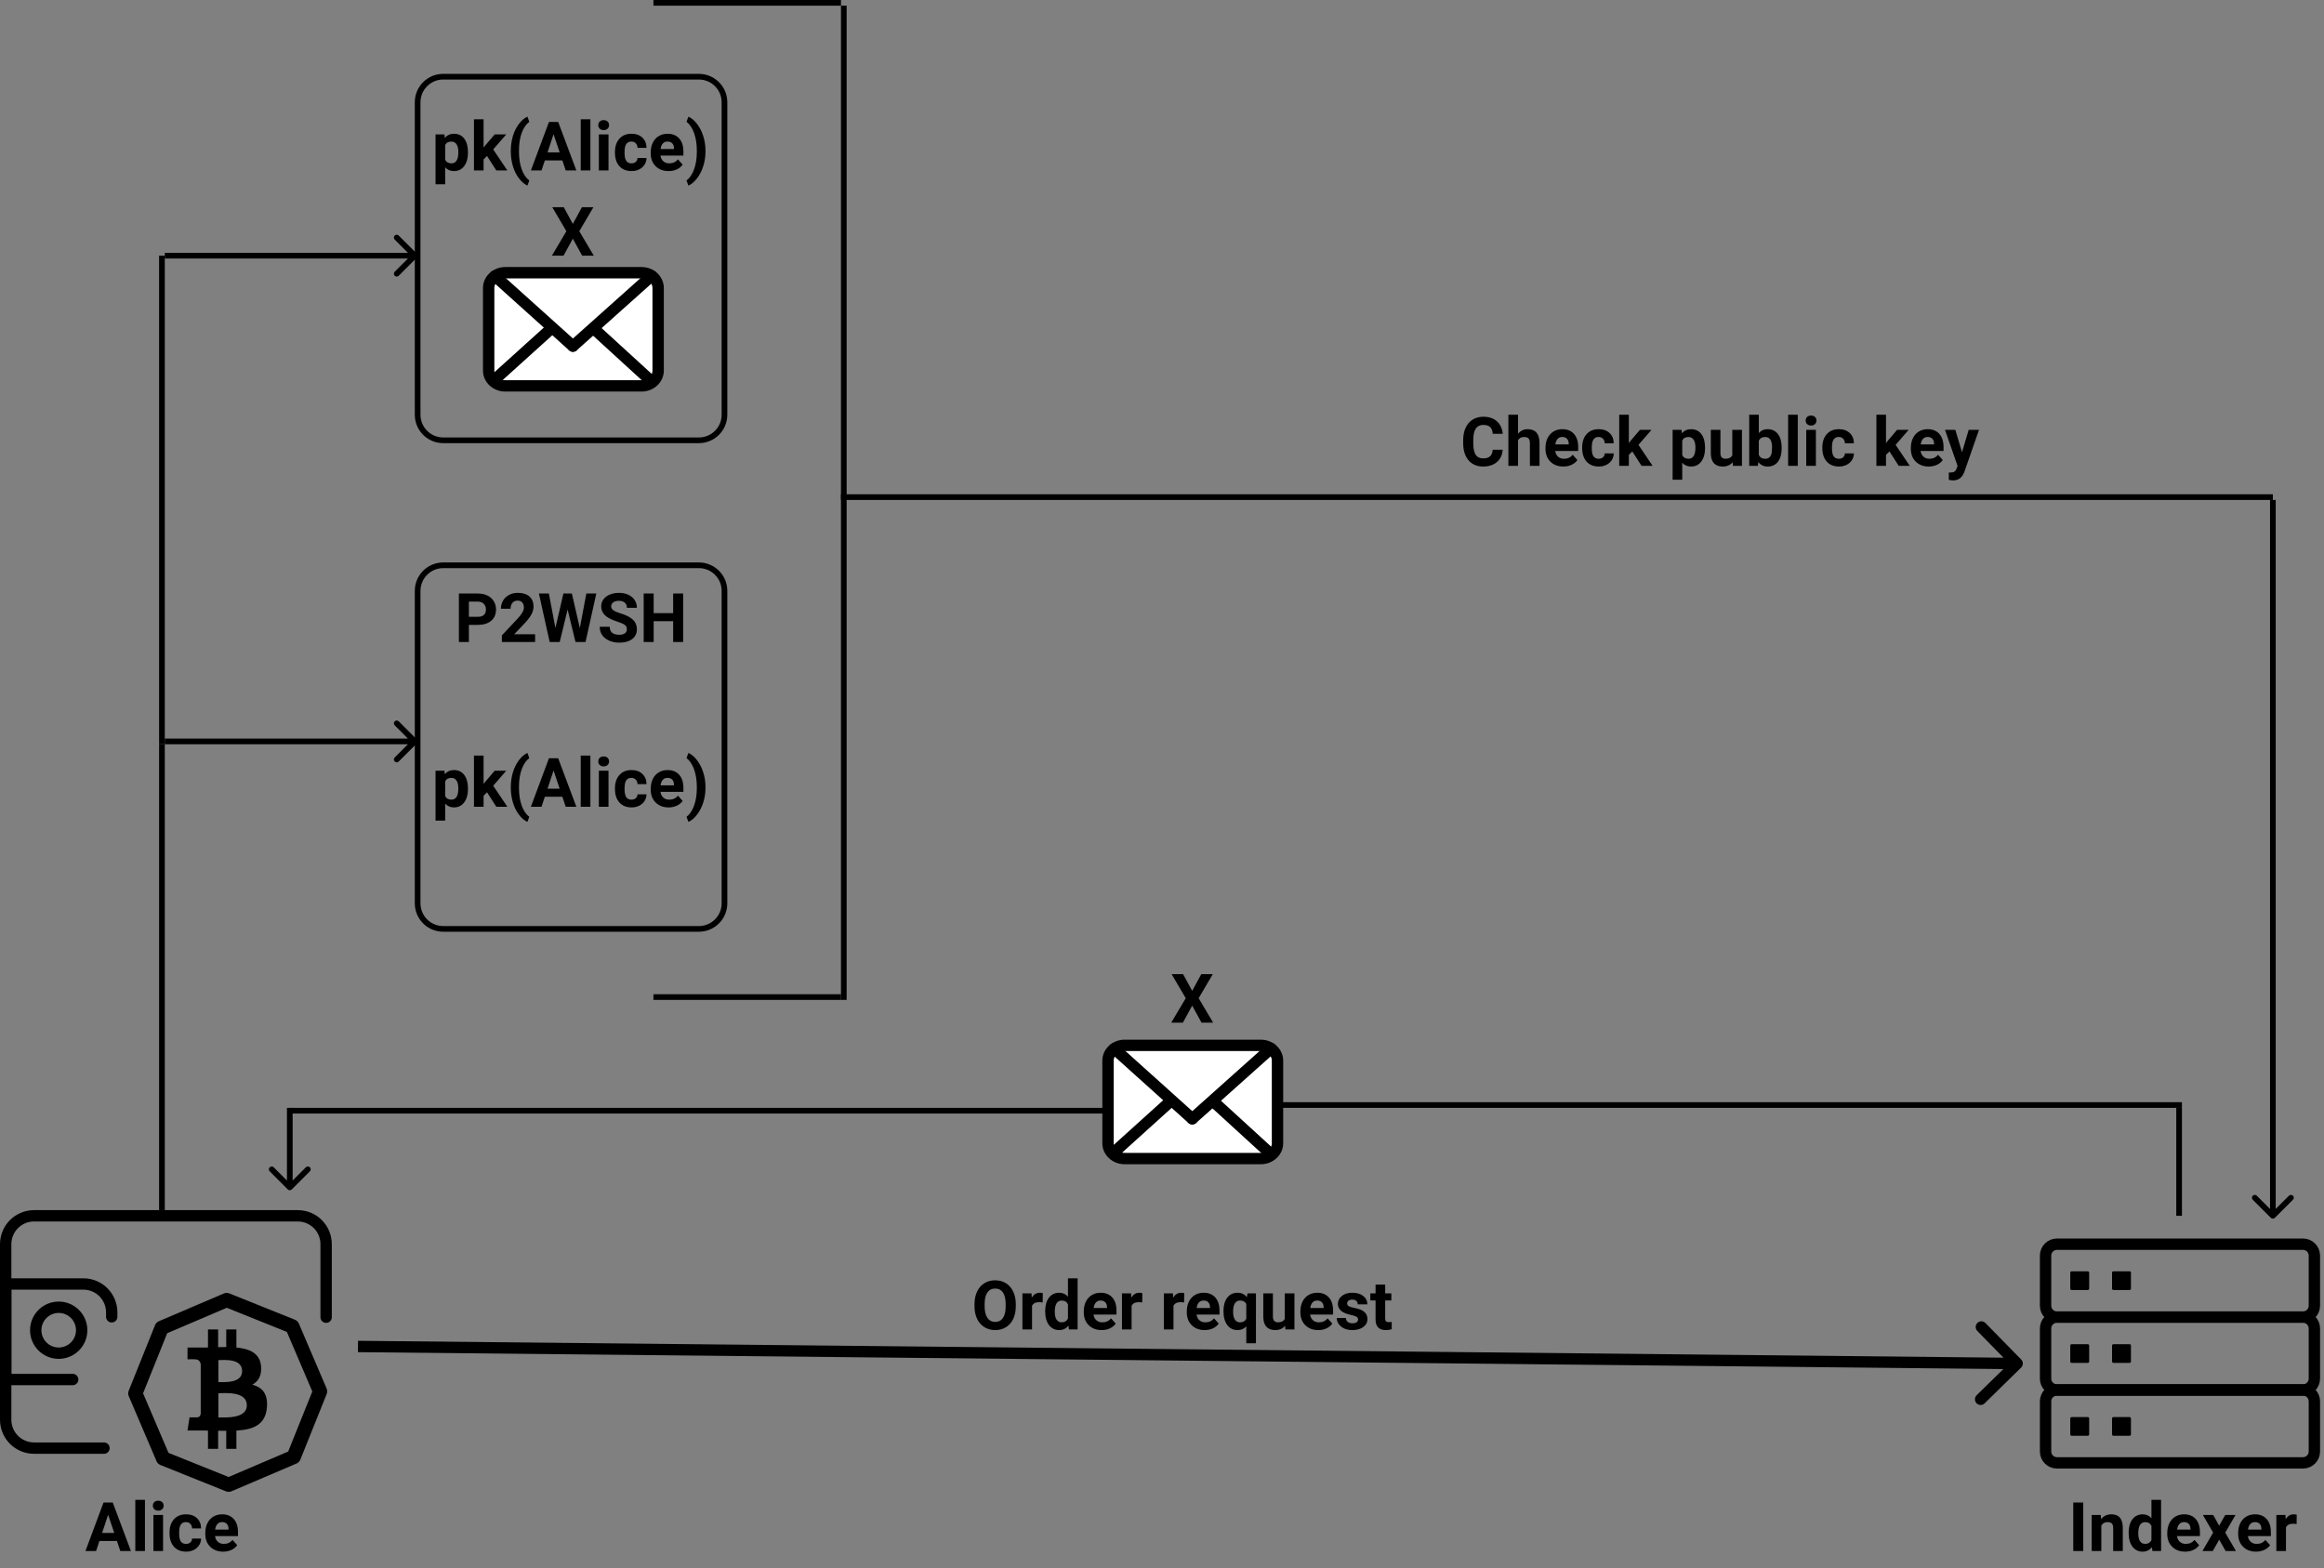 <svg width="409" height="276" viewBox="0 0 409 276" fill="none" xmlns="http://www.w3.org/2000/svg">
<rect x="0" y="0" width="409" height="276" fill="#808080" stroke="none"/>
<path d="M57.394 231.848V219C57.394 216.23 55.164 214 52.394 214H6C3.23 214 1 216.23 1 219V249.892C1 252.662 3.23 254.892 6 254.892H18.3" stroke="black" stroke-width="2" stroke-linecap="round" stroke-linejoin="round"/>
<path d="M19.662 231.777V231C19.662 228.23 17.432 226 14.662 226H1V242.82H12.793" stroke="black" stroke-width="2" stroke-linecap="round" stroke-linejoin="round"/>
<path d="M10.331 238.182C12.564 238.182 14.374 236.372 14.374 234.139C14.374 231.907 12.564 230.097 10.331 230.097C8.099 230.097 6.289 231.907 6.289 234.139C6.289 236.372 8.099 238.182 10.331 238.182Z" stroke="black" stroke-width="2" stroke-linecap="round" stroke-linejoin="round"/>
<path fill-rule="evenodd" clip-rule="evenodd" d="M29.434 255.956L40.238 260.293L50.944 255.72L55.283 244.916L50.71 234.21L39.906 229.872L29.197 234.446L24.86 245.249L29.434 255.956ZM40.248 262.297C40.127 262.297 40.004 262.274 39.89 262.228L28.345 257.593C28.108 257.498 27.918 257.313 27.819 257.077L22.933 245.636C22.832 245.401 22.829 245.137 22.925 244.899L27.56 233.354C27.654 233.117 27.84 232.927 28.075 232.827L39.516 227.942C39.752 227.841 40.017 227.839 40.255 227.934L51.799 232.569C52.036 232.663 52.225 232.849 52.325 233.084L57.211 244.523C57.312 244.759 57.315 245.023 57.219 245.261L52.584 256.807C52.49 257.044 52.305 257.233 52.069 257.332L40.629 262.219C40.506 262.272 40.378 262.297 40.248 262.297V262.297Z" fill="black" stroke="black" stroke-width="0.589"/>
<path d="M44.41 243.73C45.446 243.158 46.094 242.149 45.943 240.469C45.739 238.174 43.911 237.404 41.605 237.184L41.604 234H39.817L39.816 237.101C39.346 237.101 38.867 237.111 38.39 237.121L38.389 234L36.604 234L36.603 237.184C36.216 237.192 35.836 237.201 35.465 237.201V237.191L33 237.19L33 239.26C33 239.26 34.32 239.233 34.298 239.259C35.022 239.26 35.258 239.716 35.326 240.109L35.327 243.737V248.833C35.295 249.08 35.161 249.474 34.655 249.475C34.678 249.497 33.355 249.475 33.355 249.475L33 251.789H35.326C35.759 251.79 36.185 251.797 36.602 251.801L36.604 255.021L38.389 255.022L38.389 251.835C38.88 251.846 39.354 251.851 39.817 251.85L39.817 255.022H41.604L41.605 251.807C44.609 251.62 46.712 250.799 46.974 247.738C47.184 245.274 46.115 244.174 44.41 243.73ZM38.432 239.4C39.44 239.4 42.611 239.052 42.611 241.336C42.611 243.526 39.441 243.27 38.432 243.27V239.4V239.4ZM38.432 249.491L38.432 245.224C39.644 245.223 43.442 244.846 43.443 247.356C43.443 249.764 39.644 249.49 38.432 249.491Z" fill="black"/>
<path d="M20.578 271.242H17.496L16.91 273H15.041L18.217 264.469H19.846L23.039 273H21.17L20.578 271.242ZM17.971 269.818H20.104L19.031 266.625L17.971 269.818ZM25.512 273H23.812V264H25.512V273ZM28.699 273H27V266.66H28.699V273ZM26.9 265.02C26.9 264.766 26.984 264.557 27.152 264.393C27.324 264.229 27.557 264.146 27.85 264.146C28.139 264.146 28.369 264.229 28.541 264.393C28.713 264.557 28.799 264.766 28.799 265.02C28.799 265.277 28.711 265.488 28.535 265.652C28.363 265.816 28.135 265.898 27.85 265.898C27.564 265.898 27.334 265.816 27.158 265.652C26.986 265.488 26.9 265.277 26.9 265.02ZM32.736 271.752C33.049 271.752 33.303 271.666 33.498 271.494C33.693 271.322 33.795 271.094 33.803 270.809H35.391C35.387 271.238 35.27 271.633 35.039 271.992C34.809 272.348 34.492 272.625 34.09 272.824C33.691 273.02 33.25 273.117 32.766 273.117C31.859 273.117 31.145 272.83 30.621 272.256C30.098 271.678 29.836 270.881 29.836 269.865V269.754C29.836 268.777 30.096 267.998 30.615 267.416C31.135 266.834 31.848 266.543 32.754 266.543C33.547 266.543 34.182 266.77 34.658 267.223C35.139 267.672 35.383 268.271 35.391 269.021H33.803C33.795 268.693 33.693 268.428 33.498 268.225C33.303 268.018 33.045 267.914 32.725 267.914C32.33 267.914 32.031 268.059 31.828 268.348C31.629 268.633 31.529 269.098 31.529 269.742V269.918C31.529 270.57 31.629 271.039 31.828 271.324C32.027 271.609 32.33 271.752 32.736 271.752ZM39.275 273.117C38.346 273.117 37.588 272.832 37.002 272.262C36.42 271.691 36.129 270.932 36.129 269.982V269.818C36.129 269.182 36.252 268.613 36.498 268.113C36.744 267.609 37.092 267.223 37.541 266.953C37.994 266.68 38.51 266.543 39.088 266.543C39.955 266.543 40.637 266.816 41.133 267.363C41.633 267.91 41.883 268.686 41.883 269.689V270.381H37.846C37.9 270.795 38.065 271.127 38.338 271.377C38.615 271.627 38.965 271.752 39.387 271.752C40.039 271.752 40.549 271.516 40.916 271.043L41.748 271.975C41.494 272.334 41.15 272.615 40.717 272.818C40.283 273.018 39.803 273.117 39.275 273.117ZM39.082 267.914C38.746 267.914 38.473 268.027 38.262 268.254C38.055 268.48 37.922 268.805 37.863 269.227H40.219V269.092C40.211 268.717 40.109 268.428 39.914 268.225C39.719 268.018 39.441 267.914 39.082 267.914Z" fill="black"/>
<path d="M264.459 79.158C264.393 80.076 264.053 80.799 263.439 81.326C262.83 81.853 262.025 82.117 261.025 82.117C259.932 82.117 259.07 81.75 258.441 81.016C257.816 80.277 257.504 79.266 257.504 77.981V77.459C257.504 76.639 257.648 75.916 257.938 75.291C258.227 74.666 258.639 74.188 259.174 73.856C259.713 73.519 260.338 73.352 261.049 73.352C262.033 73.352 262.826 73.615 263.428 74.143C264.029 74.67 264.377 75.41 264.471 76.363H262.713C262.67 75.812 262.516 75.414 262.25 75.168C261.988 74.918 261.588 74.793 261.049 74.793C260.463 74.793 260.023 75.004 259.73 75.426C259.441 75.844 259.293 76.494 259.285 77.377V78.022C259.285 78.943 259.424 79.617 259.701 80.043C259.982 80.469 260.424 80.682 261.025 80.682C261.568 80.682 261.973 80.559 262.238 80.312C262.508 80.062 262.662 79.678 262.701 79.158H264.459ZM267.154 76.352C267.604 75.812 268.168 75.543 268.848 75.543C270.223 75.543 270.92 76.342 270.939 77.939V82H269.246V77.986C269.246 77.623 269.168 77.356 269.012 77.184C268.855 77.008 268.596 76.92 268.232 76.92C267.736 76.92 267.377 77.111 267.154 77.494V82H265.461V73H267.154V76.352ZM275.135 82.117C274.205 82.117 273.447 81.832 272.861 81.262C272.279 80.691 271.988 79.932 271.988 78.982V78.818C271.988 78.182 272.111 77.613 272.357 77.113C272.604 76.609 272.951 76.223 273.4 75.953C273.854 75.68 274.369 75.543 274.947 75.543C275.814 75.543 276.496 75.816 276.992 76.363C277.492 76.91 277.742 77.686 277.742 78.689V79.381H273.705C273.76 79.795 273.924 80.127 274.197 80.377C274.475 80.627 274.824 80.752 275.246 80.752C275.898 80.752 276.408 80.516 276.775 80.043L277.607 80.975C277.354 81.334 277.01 81.615 276.576 81.818C276.143 82.018 275.662 82.117 275.135 82.117ZM274.941 76.914C274.605 76.914 274.332 77.027 274.121 77.254C273.914 77.481 273.781 77.805 273.723 78.227H276.078V78.092C276.07 77.717 275.969 77.428 275.773 77.225C275.578 77.018 275.301 76.914 274.941 76.914ZM281.346 80.752C281.658 80.752 281.912 80.666 282.107 80.494C282.303 80.322 282.404 80.094 282.412 79.809H284C283.996 80.238 283.879 80.633 283.648 80.992C283.418 81.348 283.102 81.625 282.699 81.824C282.301 82.019 281.859 82.117 281.375 82.117C280.469 82.117 279.754 81.83 279.23 81.256C278.707 80.678 278.445 79.881 278.445 78.865V78.754C278.445 77.777 278.705 76.998 279.225 76.416C279.744 75.834 280.457 75.543 281.363 75.543C282.156 75.543 282.791 75.769 283.268 76.223C283.748 76.672 283.992 77.272 284 78.022H282.412C282.404 77.693 282.303 77.428 282.107 77.225C281.912 77.018 281.654 76.914 281.334 76.914C280.939 76.914 280.641 77.059 280.438 77.348C280.238 77.633 280.139 78.098 280.139 78.742V78.918C280.139 79.57 280.238 80.039 280.438 80.324C280.637 80.609 280.939 80.752 281.346 80.752ZM287.27 79.457L286.66 80.066V82H284.967V73H286.66V77.986L286.988 77.564L288.611 75.66H290.645L288.354 78.303L290.844 82H288.898L287.27 79.457ZM300.072 78.889C300.072 79.865 299.85 80.648 299.404 81.238C298.963 81.824 298.365 82.117 297.611 82.117C296.971 82.117 296.453 81.894 296.059 81.449V84.438H294.365V75.66H295.936L295.994 76.281C296.404 75.789 296.939 75.543 297.6 75.543C298.381 75.543 298.988 75.832 299.422 76.41C299.855 76.988 300.072 77.785 300.072 78.801V78.889ZM298.379 78.766C298.379 78.176 298.273 77.721 298.062 77.4C297.855 77.08 297.553 76.92 297.154 76.92C296.623 76.92 296.258 77.123 296.059 77.529V80.125C296.266 80.543 296.635 80.752 297.166 80.752C297.975 80.752 298.379 80.09 298.379 78.766ZM304.924 81.356C304.506 81.863 303.928 82.117 303.189 82.117C302.51 82.117 301.99 81.922 301.631 81.531C301.275 81.141 301.094 80.568 301.086 79.814V75.66H302.779V79.756C302.779 80.416 303.08 80.746 303.682 80.746C304.256 80.746 304.65 80.547 304.865 80.148V75.66H306.564V82H304.971L304.924 81.356ZM313.555 78.889C313.555 79.904 313.338 80.697 312.904 81.268C312.471 81.834 311.865 82.117 311.088 82.117C310.4 82.117 309.852 81.853 309.441 81.326L309.365 82H307.842V73H309.535V76.228C309.926 75.772 310.439 75.543 311.076 75.543C311.85 75.543 312.455 75.828 312.893 76.398C313.334 76.965 313.555 77.764 313.555 78.795V78.889ZM311.861 78.766C311.861 78.125 311.76 77.658 311.557 77.365C311.354 77.068 311.051 76.92 310.648 76.92C310.109 76.92 309.738 77.141 309.535 77.582V80.084C309.742 80.529 310.117 80.752 310.66 80.752C311.207 80.752 311.566 80.482 311.738 79.943C311.82 79.686 311.861 79.293 311.861 78.766ZM316.391 82H314.691V73H316.391V82ZM319.578 82H317.879V75.66H319.578V82ZM317.779 74.019C317.779 73.766 317.863 73.557 318.031 73.393C318.203 73.228 318.436 73.147 318.729 73.147C319.018 73.147 319.248 73.228 319.42 73.393C319.592 73.557 319.678 73.766 319.678 74.019C319.678 74.277 319.59 74.488 319.414 74.652C319.242 74.816 319.014 74.898 318.729 74.898C318.443 74.898 318.213 74.816 318.037 74.652C317.865 74.488 317.779 74.277 317.779 74.019ZM323.615 80.752C323.928 80.752 324.182 80.666 324.377 80.494C324.572 80.322 324.674 80.094 324.682 79.809H326.27C326.266 80.238 326.148 80.633 325.918 80.992C325.688 81.348 325.371 81.625 324.969 81.824C324.57 82.019 324.129 82.117 323.645 82.117C322.738 82.117 322.023 81.83 321.5 81.256C320.977 80.678 320.715 79.881 320.715 78.865V78.754C320.715 77.777 320.975 76.998 321.494 76.416C322.014 75.834 322.727 75.543 323.633 75.543C324.426 75.543 325.061 75.769 325.537 76.223C326.018 76.672 326.262 77.272 326.27 78.022H324.682C324.674 77.693 324.572 77.428 324.377 77.225C324.182 77.018 323.924 76.914 323.604 76.914C323.209 76.914 322.91 77.059 322.707 77.348C322.508 77.633 322.408 78.098 322.408 78.742V78.918C322.408 79.57 322.508 80.039 322.707 80.324C322.906 80.609 323.209 80.752 323.615 80.752ZM332.527 79.457L331.918 80.066V82H330.225V73H331.918V77.986L332.246 77.564L333.869 75.66H335.902L333.611 78.303L336.102 82H334.156L332.527 79.457ZM339.436 82.117C338.506 82.117 337.748 81.832 337.162 81.262C336.58 80.691 336.289 79.932 336.289 78.982V78.818C336.289 78.182 336.412 77.613 336.658 77.113C336.904 76.609 337.252 76.223 337.701 75.953C338.154 75.68 338.67 75.543 339.248 75.543C340.115 75.543 340.797 75.816 341.293 76.363C341.793 76.91 342.043 77.686 342.043 78.689V79.381H338.006C338.061 79.795 338.225 80.127 338.498 80.377C338.775 80.627 339.125 80.752 339.547 80.752C340.199 80.752 340.709 80.516 341.076 80.043L341.908 80.975C341.654 81.334 341.311 81.615 340.877 81.818C340.443 82.018 339.963 82.117 339.436 82.117ZM339.242 76.914C338.906 76.914 338.633 77.027 338.422 77.254C338.215 77.481 338.082 77.805 338.023 78.227H340.379V78.092C340.371 77.717 340.27 77.428 340.074 77.225C339.879 77.018 339.602 76.914 339.242 76.914ZM345.295 79.603L346.467 75.66H348.283L345.734 82.984L345.594 83.318C345.215 84.147 344.59 84.561 343.719 84.561C343.473 84.561 343.223 84.523 342.969 84.449V83.166L343.227 83.172C343.547 83.172 343.785 83.123 343.941 83.025C344.102 82.928 344.227 82.766 344.316 82.539L344.516 82.018L342.295 75.66H344.117L345.295 79.603Z" fill="black"/>
<path d="M209.814 174.41L211.414 171.469H213.436L210.951 175.699L213.5 180H211.455L209.814 177.012L208.174 180H206.129L208.678 175.699L206.193 171.469H208.215L209.814 174.41Z" fill="black"/>
<path d="M100.814 39.41L102.414 36.469H104.436L101.951 40.699L104.5 45H102.455L100.814 42.012L99.174 45H97.129L99.678 40.699L97.193 36.469H99.215L100.814 39.41Z" fill="black"/>
<path d="M82.519 109.994V113H80.762V104.469H84.09C84.731 104.469 85.293 104.586 85.777 104.82C86.266 105.055 86.641 105.389 86.902 105.822C87.164 106.252 87.295 106.742 87.295 107.293C87.295 108.129 87.008 108.789 86.434 109.273C85.863 109.754 85.072 109.994 84.061 109.994H82.519ZM82.519 108.57H84.09C84.555 108.57 84.908 108.461 85.15 108.242C85.397 108.023 85.519 107.711 85.519 107.305C85.519 106.887 85.397 106.549 85.15 106.291C84.904 106.033 84.564 105.9 84.131 105.893H82.519V108.57ZM94.174 113H88.326V111.84L91.086 108.898C91.465 108.484 91.744 108.123 91.924 107.814C92.107 107.506 92.199 107.213 92.199 106.936C92.199 106.557 92.103 106.26 91.912 106.045C91.721 105.826 91.447 105.717 91.092 105.717C90.709 105.717 90.406 105.85 90.184 106.115C89.965 106.377 89.856 106.723 89.856 107.152H88.156C88.156 106.633 88.279 106.158 88.525 105.729C88.775 105.299 89.127 104.963 89.58 104.721C90.033 104.475 90.547 104.352 91.121 104.352C92 104.352 92.682 104.562 93.166 104.984C93.654 105.406 93.898 106.002 93.898 106.771C93.898 107.193 93.789 107.623 93.57 108.061C93.352 108.498 92.977 109.008 92.445 109.59L90.506 111.635H94.174V113ZM102.043 110.539L103.191 104.469H104.943L103.051 113H101.281L99.893 107.293L98.504 113H96.734L94.842 104.469H96.594L97.748 110.527L99.154 104.469H100.643L102.043 110.539ZM110.322 110.762C110.322 110.43 110.205 110.176 109.971 110C109.736 109.82 109.314 109.633 108.705 109.438C108.096 109.238 107.613 109.043 107.258 108.852C106.289 108.328 105.805 107.623 105.805 106.736C105.805 106.275 105.934 105.865 106.191 105.506C106.453 105.143 106.826 104.859 107.311 104.656C107.799 104.453 108.346 104.352 108.951 104.352C109.561 104.352 110.104 104.463 110.58 104.686C111.057 104.904 111.426 105.215 111.688 105.617C111.953 106.02 112.086 106.477 112.086 106.988H110.328C110.328 106.598 110.205 106.295 109.959 106.08C109.713 105.861 109.367 105.752 108.922 105.752C108.492 105.752 108.158 105.844 107.92 106.027C107.682 106.207 107.562 106.445 107.562 106.742C107.562 107.02 107.701 107.252 107.979 107.439C108.26 107.627 108.672 107.803 109.215 107.967C110.215 108.268 110.943 108.641 111.4 109.086C111.857 109.531 112.086 110.086 112.086 110.75C112.086 111.488 111.807 112.068 111.248 112.49C110.689 112.908 109.938 113.117 108.992 113.117C108.336 113.117 107.738 112.998 107.199 112.76C106.66 112.518 106.248 112.188 105.963 111.77C105.682 111.352 105.541 110.867 105.541 110.316H107.305C107.305 111.258 107.867 111.729 108.992 111.729C109.41 111.729 109.736 111.645 109.971 111.477C110.205 111.305 110.322 111.066 110.322 110.762ZM120.225 113H118.467V109.344H115.039V113H113.281V104.469H115.039V107.926H118.467V104.469H120.225V113Z" fill="black"/>
<path d="M82.357 138.889C82.357 139.865 82.135 140.648 81.689 141.238C81.248 141.824 80.65 142.117 79.897 142.117C79.256 142.117 78.738 141.895 78.344 141.449V144.438H76.65V135.66H78.221L78.279 136.281C78.689 135.789 79.225 135.543 79.885 135.543C80.666 135.543 81.273 135.832 81.707 136.41C82.141 136.988 82.357 137.785 82.357 138.801V138.889ZM80.664 138.766C80.664 138.176 80.559 137.721 80.348 137.4C80.141 137.08 79.838 136.92 79.439 136.92C78.908 136.92 78.543 137.123 78.344 137.529V140.125C78.551 140.543 78.92 140.752 79.451 140.752C80.26 140.752 80.664 140.09 80.664 138.766ZM85.715 139.457L85.106 140.066V142H83.412V133H85.106V137.986L85.434 137.564L87.057 135.66H89.09L86.799 138.303L89.289 142H87.344L85.715 139.457ZM89.898 138.531C89.898 137.637 90.018 136.785 90.256 135.977C90.494 135.168 90.846 134.453 91.311 133.832C91.775 133.207 92.279 132.773 92.822 132.531L93.15 133.445C92.58 133.867 92.135 134.52 91.814 135.402C91.494 136.285 91.334 137.316 91.334 138.496V138.678C91.334 139.861 91.492 140.896 91.809 141.783C92.125 142.67 92.572 143.332 93.15 143.77L92.822 144.666C92.291 144.428 91.795 144.006 91.334 143.4C90.877 142.799 90.527 142.104 90.285 141.314C90.043 140.525 89.914 139.701 89.898 138.842V138.531ZM98.969 140.242H95.887L95.301 142H93.432L96.607 133.469H98.236L101.43 142H99.561L98.969 140.242ZM96.361 138.818H98.494L97.422 135.625L96.361 138.818ZM103.902 142H102.203V133H103.902V142ZM107.09 142H105.391V135.66H107.09V142ZM105.291 134.02C105.291 133.766 105.375 133.557 105.543 133.393C105.715 133.229 105.947 133.146 106.24 133.146C106.529 133.146 106.76 133.229 106.932 133.393C107.104 133.557 107.189 133.766 107.189 134.02C107.189 134.277 107.102 134.488 106.926 134.652C106.754 134.816 106.525 134.898 106.24 134.898C105.955 134.898 105.725 134.816 105.549 134.652C105.377 134.488 105.291 134.277 105.291 134.02ZM111.127 140.752C111.439 140.752 111.693 140.666 111.889 140.494C112.084 140.322 112.186 140.094 112.193 139.809H113.781C113.777 140.238 113.66 140.633 113.43 140.992C113.199 141.348 112.883 141.625 112.48 141.824C112.082 142.02 111.641 142.117 111.156 142.117C110.25 142.117 109.535 141.83 109.012 141.256C108.488 140.678 108.227 139.881 108.227 138.865V138.754C108.227 137.777 108.486 136.998 109.006 136.416C109.525 135.834 110.238 135.543 111.145 135.543C111.938 135.543 112.572 135.77 113.049 136.223C113.529 136.672 113.773 137.271 113.781 138.021H112.193C112.186 137.693 112.084 137.428 111.889 137.225C111.693 137.018 111.436 136.914 111.115 136.914C110.721 136.914 110.422 137.059 110.219 137.348C110.02 137.633 109.92 138.098 109.92 138.742V138.918C109.92 139.57 110.02 140.039 110.219 140.324C110.418 140.609 110.721 140.752 111.127 140.752ZM117.666 142.117C116.736 142.117 115.979 141.832 115.393 141.262C114.811 140.691 114.52 139.932 114.52 138.982V138.818C114.52 138.182 114.643 137.613 114.889 137.113C115.135 136.609 115.482 136.223 115.932 135.953C116.385 135.68 116.9 135.543 117.479 135.543C118.346 135.543 119.027 135.816 119.523 136.363C120.023 136.91 120.273 137.686 120.273 138.689V139.381H116.236C116.291 139.795 116.455 140.127 116.729 140.377C117.006 140.627 117.355 140.752 117.777 140.752C118.43 140.752 118.939 140.516 119.307 140.043L120.139 140.975C119.885 141.334 119.541 141.615 119.107 141.818C118.674 142.018 118.193 142.117 117.666 142.117ZM117.473 136.914C117.137 136.914 116.863 137.027 116.652 137.254C116.445 137.48 116.312 137.805 116.254 138.227H118.609V138.092C118.602 137.717 118.5 137.428 118.305 137.225C118.109 137.018 117.832 136.914 117.473 136.914ZM124.158 138.666C124.158 139.549 124.031 140.398 123.777 141.215C123.523 142.031 123.158 142.752 122.682 143.377C122.205 144.002 121.695 144.432 121.152 144.666L120.824 143.77C121.379 143.352 121.816 142.707 122.137 141.836C122.457 140.965 122.623 139.963 122.635 138.83V138.52C122.635 137.352 122.475 136.322 122.154 135.432C121.838 134.541 121.395 133.873 120.824 133.428L121.152 132.531C121.684 132.762 122.184 133.18 122.652 133.785C123.125 134.391 123.49 135.096 123.748 135.9C124.01 136.705 124.146 137.539 124.158 138.402V138.666Z" fill="black"/>
<path d="M82.357 26.889C82.357 27.865 82.135 28.648 81.689 29.238C81.248 29.824 80.65 30.117 79.897 30.117C79.256 30.117 78.738 29.895 78.344 29.449V32.438H76.65V23.66H78.221L78.279 24.281C78.689 23.789 79.225 23.543 79.885 23.543C80.666 23.543 81.273 23.832 81.707 24.41C82.141 24.988 82.357 25.785 82.357 26.801V26.889ZM80.664 26.766C80.664 26.176 80.559 25.721 80.348 25.4C80.141 25.08 79.838 24.92 79.439 24.92C78.908 24.92 78.543 25.123 78.344 25.529V28.125C78.551 28.543 78.92 28.752 79.451 28.752C80.26 28.752 80.664 28.09 80.664 26.766ZM85.715 27.457L85.106 28.066V30H83.412V21H85.106V25.986L85.434 25.564L87.057 23.66H89.09L86.799 26.303L89.289 30H87.344L85.715 27.457ZM89.898 26.531C89.898 25.637 90.018 24.785 90.256 23.977C90.494 23.168 90.846 22.453 91.311 21.832C91.775 21.207 92.279 20.773 92.822 20.531L93.15 21.445C92.58 21.867 92.135 22.52 91.814 23.402C91.494 24.285 91.334 25.316 91.334 26.496V26.678C91.334 27.861 91.492 28.896 91.809 29.783C92.125 30.67 92.572 31.332 93.15 31.77L92.822 32.666C92.291 32.428 91.795 32.006 91.334 31.4C90.877 30.799 90.527 30.104 90.285 29.314C90.043 28.525 89.914 27.701 89.898 26.842V26.531ZM98.969 28.242H95.887L95.301 30H93.432L96.607 21.469H98.236L101.43 30H99.561L98.969 28.242ZM96.361 26.818H98.494L97.422 23.625L96.361 26.818ZM103.902 30H102.203V21H103.902V30ZM107.09 30H105.391V23.66H107.09V30ZM105.291 22.02C105.291 21.766 105.375 21.557 105.543 21.393C105.715 21.229 105.947 21.146 106.24 21.146C106.529 21.146 106.76 21.229 106.932 21.393C107.104 21.557 107.189 21.766 107.189 22.02C107.189 22.277 107.102 22.488 106.926 22.652C106.754 22.816 106.525 22.898 106.24 22.898C105.955 22.898 105.725 22.816 105.549 22.652C105.377 22.488 105.291 22.277 105.291 22.02ZM111.127 28.752C111.439 28.752 111.693 28.666 111.889 28.494C112.084 28.322 112.186 28.094 112.193 27.809H113.781C113.777 28.238 113.66 28.633 113.43 28.992C113.199 29.348 112.883 29.625 112.48 29.824C112.082 30.02 111.641 30.117 111.156 30.117C110.25 30.117 109.535 29.83 109.012 29.256C108.488 28.678 108.227 27.881 108.227 26.865V26.754C108.227 25.777 108.486 24.998 109.006 24.416C109.525 23.834 110.238 23.543 111.145 23.543C111.938 23.543 112.572 23.77 113.049 24.223C113.529 24.672 113.773 25.271 113.781 26.021H112.193C112.186 25.693 112.084 25.428 111.889 25.225C111.693 25.018 111.436 24.914 111.115 24.914C110.721 24.914 110.422 25.059 110.219 25.348C110.02 25.633 109.92 26.098 109.92 26.742V26.918C109.92 27.57 110.02 28.039 110.219 28.324C110.418 28.609 110.721 28.752 111.127 28.752ZM117.666 30.117C116.736 30.117 115.979 29.832 115.393 29.262C114.811 28.691 114.52 27.932 114.52 26.982V26.818C114.52 26.182 114.643 25.613 114.889 25.113C115.135 24.609 115.482 24.223 115.932 23.953C116.385 23.68 116.9 23.543 117.479 23.543C118.346 23.543 119.027 23.816 119.523 24.363C120.023 24.91 120.273 25.686 120.273 26.689V27.381H116.236C116.291 27.795 116.455 28.127 116.729 28.377C117.006 28.627 117.355 28.752 117.777 28.752C118.43 28.752 118.939 28.516 119.307 28.043L120.139 28.975C119.885 29.334 119.541 29.615 119.107 29.818C118.674 30.018 118.193 30.117 117.666 30.117ZM117.473 24.914C117.137 24.914 116.863 25.027 116.652 25.254C116.445 25.48 116.312 25.805 116.254 26.227H118.609V26.092C118.602 25.717 118.5 25.428 118.305 25.225C118.109 25.018 117.832 24.914 117.473 24.914ZM124.158 26.666C124.158 27.549 124.031 28.398 123.777 29.215C123.523 30.031 123.158 30.752 122.682 31.377C122.205 32.002 121.695 32.432 121.152 32.666L120.824 31.77C121.379 31.352 121.816 30.707 122.137 29.836C122.457 28.965 122.623 27.963 122.635 26.83V26.52C122.635 25.352 122.475 24.322 122.154 23.432C121.838 22.541 121.395 21.873 120.824 21.428L121.152 20.531C121.684 20.762 122.184 21.18 122.652 21.785C123.125 22.391 123.49 23.096 123.748 23.9C124.01 24.705 124.146 25.539 124.158 26.402V26.666Z" fill="black"/>
<path d="M178.77 229.928C178.77 230.768 178.621 231.504 178.324 232.137C178.027 232.77 177.602 233.258 177.047 233.602C176.496 233.945 175.863 234.117 175.148 234.117C174.441 234.117 173.811 233.947 173.256 233.607C172.701 233.268 172.271 232.783 171.967 232.154C171.662 231.521 171.508 230.795 171.504 229.975V229.553C171.504 228.713 171.654 227.975 171.955 227.338C172.26 226.697 172.688 226.207 173.238 225.867C173.793 225.523 174.426 225.352 175.137 225.352C175.848 225.352 176.479 225.523 177.029 225.867C177.584 226.207 178.012 226.697 178.312 227.338C178.617 227.975 178.77 228.711 178.77 229.547V229.928ZM176.988 229.541C176.988 228.646 176.828 227.967 176.508 227.502C176.188 227.037 175.73 226.805 175.137 226.805C174.547 226.805 174.092 227.035 173.771 227.496C173.451 227.953 173.289 228.625 173.285 229.512V229.928C173.285 230.799 173.445 231.475 173.766 231.955C174.086 232.436 174.547 232.676 175.148 232.676C175.738 232.676 176.191 232.445 176.508 231.984C176.824 231.52 176.984 230.844 176.988 229.957V229.541ZM183.498 229.248C183.268 229.217 183.064 229.201 182.889 229.201C182.248 229.201 181.828 229.418 181.629 229.852V234H179.936V227.66H181.535L181.582 228.416C181.922 227.834 182.393 227.543 182.994 227.543C183.182 227.543 183.357 227.568 183.521 227.619L183.498 229.248ZM183.938 230.783C183.938 229.795 184.158 229.008 184.6 228.422C185.045 227.836 185.652 227.543 186.422 227.543C187.039 227.543 187.549 227.773 187.951 228.234V225H189.65V234H188.121L188.039 233.326C187.617 233.854 187.074 234.117 186.41 234.117C185.664 234.117 185.064 233.824 184.611 233.238C184.162 232.648 183.938 231.83 183.938 230.783ZM185.631 230.906C185.631 231.5 185.734 231.955 185.941 232.271C186.148 232.588 186.449 232.746 186.844 232.746C187.367 232.746 187.736 232.525 187.951 232.084V229.582C187.74 229.141 187.375 228.92 186.855 228.92C186.039 228.92 185.631 229.582 185.631 230.906ZM193.881 234.117C192.951 234.117 192.193 233.832 191.607 233.262C191.025 232.691 190.734 231.932 190.734 230.982V230.818C190.734 230.182 190.857 229.613 191.104 229.113C191.35 228.609 191.697 228.223 192.146 227.953C192.6 227.68 193.115 227.543 193.693 227.543C194.561 227.543 195.242 227.816 195.738 228.363C196.238 228.91 196.488 229.686 196.488 230.689V231.381H192.451C192.506 231.795 192.67 232.127 192.943 232.377C193.221 232.627 193.57 232.752 193.992 232.752C194.645 232.752 195.154 232.516 195.521 232.043L196.354 232.975C196.1 233.334 195.756 233.615 195.322 233.818C194.889 234.018 194.408 234.117 193.881 234.117ZM193.688 228.914C193.352 228.914 193.078 229.027 192.867 229.254C192.66 229.48 192.527 229.805 192.469 230.227H194.824V230.092C194.816 229.717 194.715 229.428 194.52 229.225C194.324 229.018 194.047 228.914 193.688 228.914ZM201.018 229.248C200.787 229.217 200.584 229.201 200.408 229.201C199.768 229.201 199.348 229.418 199.148 229.852V234H197.455V227.66H199.055L199.102 228.416C199.441 227.834 199.912 227.543 200.514 227.543C200.701 227.543 200.877 227.568 201.041 227.619L201.018 229.248ZM208.389 229.248C208.158 229.217 207.955 229.201 207.779 229.201C207.139 229.201 206.719 229.418 206.52 229.852V234H204.826V227.66H206.426L206.473 228.416C206.812 227.834 207.283 227.543 207.885 227.543C208.072 227.543 208.248 227.568 208.412 227.619L208.389 229.248ZM212.01 234.117C211.08 234.117 210.322 233.832 209.736 233.262C209.154 232.691 208.863 231.932 208.863 230.982V230.818C208.863 230.182 208.986 229.613 209.232 229.113C209.479 228.609 209.826 228.223 210.275 227.953C210.729 227.68 211.244 227.543 211.822 227.543C212.689 227.543 213.371 227.816 213.867 228.363C214.367 228.91 214.617 229.686 214.617 230.689V231.381H210.58C210.635 231.795 210.799 232.127 211.072 232.377C211.35 232.627 211.699 232.752 212.121 232.752C212.773 232.752 213.283 232.516 213.65 232.043L214.482 232.975C214.229 233.334 213.885 233.615 213.451 233.818C213.018 234.018 212.537 234.117 212.01 234.117ZM211.816 228.914C211.48 228.914 211.207 229.027 210.996 229.254C210.789 229.48 210.656 229.805 210.598 230.227H212.953V230.092C212.945 229.717 212.844 229.428 212.648 229.225C212.453 229.018 212.176 228.914 211.816 228.914ZM215.32 230.771C215.32 229.775 215.541 228.988 215.982 228.41C216.428 227.832 217.037 227.543 217.811 227.543C218.49 227.543 219.031 227.803 219.434 228.322L219.545 227.66H221.033V236.438H219.334V233.455C218.943 233.896 218.432 234.117 217.799 234.117C217.045 234.117 216.443 233.824 215.994 233.238C215.545 232.652 215.32 231.83 215.32 230.771ZM217.014 230.895C217.014 231.5 217.119 231.961 217.33 232.277C217.545 232.594 217.846 232.752 218.232 232.752C218.752 232.752 219.119 232.545 219.334 232.131V229.512C219.123 229.113 218.76 228.914 218.244 228.914C217.854 228.914 217.551 229.072 217.336 229.389C217.121 229.705 217.014 230.207 217.014 230.895ZM226.166 233.355C225.748 233.863 225.17 234.117 224.432 234.117C223.752 234.117 223.232 233.922 222.873 233.531C222.518 233.141 222.336 232.568 222.328 231.814V227.66H224.021V231.756C224.021 232.416 224.322 232.746 224.924 232.746C225.498 232.746 225.893 232.547 226.107 232.148V227.66H227.807V234H226.213L226.166 233.355ZM232.002 234.117C231.072 234.117 230.314 233.832 229.729 233.262C229.146 232.691 228.855 231.932 228.855 230.982V230.818C228.855 230.182 228.979 229.613 229.225 229.113C229.471 228.609 229.818 228.223 230.268 227.953C230.721 227.68 231.236 227.543 231.814 227.543C232.682 227.543 233.363 227.816 233.859 228.363C234.359 228.91 234.609 229.686 234.609 230.689V231.381H230.572C230.627 231.795 230.791 232.127 231.064 232.377C231.342 232.627 231.691 232.752 232.113 232.752C232.766 232.752 233.275 232.516 233.643 232.043L234.475 232.975C234.221 233.334 233.877 233.615 233.443 233.818C233.01 234.018 232.529 234.117 232.002 234.117ZM231.809 228.914C231.473 228.914 231.199 229.027 230.988 229.254C230.781 229.48 230.648 229.805 230.59 230.227H232.945V230.092C232.938 229.717 232.836 229.428 232.641 229.225C232.445 229.018 232.168 228.914 231.809 228.914ZM239.01 232.248C239.01 232.041 238.906 231.879 238.699 231.762C238.496 231.641 238.168 231.533 237.715 231.439C236.207 231.123 235.453 230.482 235.453 229.518C235.453 228.955 235.686 228.486 236.15 228.111C236.619 227.732 237.23 227.543 237.984 227.543C238.789 227.543 239.432 227.732 239.912 228.111C240.396 228.49 240.639 228.982 240.639 229.588H238.945C238.945 229.346 238.867 229.146 238.711 228.99C238.555 228.83 238.311 228.75 237.979 228.75C237.693 228.75 237.473 228.814 237.316 228.943C237.16 229.072 237.082 229.236 237.082 229.436C237.082 229.623 237.17 229.775 237.346 229.893C237.525 230.006 237.826 230.105 238.248 230.191C238.67 230.273 239.025 230.367 239.314 230.473C240.209 230.801 240.656 231.369 240.656 232.178C240.656 232.756 240.408 233.225 239.912 233.584C239.416 233.939 238.775 234.117 237.99 234.117C237.459 234.117 236.986 234.023 236.572 233.836C236.162 233.645 235.84 233.385 235.605 233.057C235.371 232.725 235.254 232.367 235.254 231.984H236.859C236.875 232.285 236.986 232.516 237.193 232.676C237.4 232.836 237.678 232.916 238.025 232.916C238.35 232.916 238.594 232.855 238.758 232.734C238.926 232.609 239.01 232.447 239.01 232.248ZM243.779 226.102V227.66H244.863V228.902H243.779V232.066C243.779 232.301 243.824 232.469 243.914 232.57C244.004 232.672 244.176 232.723 244.43 232.723C244.617 232.723 244.783 232.709 244.928 232.682V233.965C244.596 234.066 244.254 234.117 243.902 234.117C242.715 234.117 242.109 233.518 242.086 232.318V228.902H241.16V227.66H242.086V226.102H243.779Z" fill="black"/>
<path d="M366.631 273H364.873V264.469H366.631V273ZM369.713 266.66L369.766 267.393C370.219 266.826 370.826 266.543 371.588 266.543C372.26 266.543 372.76 266.74 373.088 267.135C373.416 267.529 373.584 268.119 373.592 268.904V273H371.898V268.945C371.898 268.586 371.82 268.326 371.664 268.166C371.508 268.002 371.248 267.92 370.885 267.92C370.408 267.92 370.051 268.123 369.812 268.529V273H368.119V266.66H369.713ZM374.617 269.783C374.617 268.795 374.838 268.008 375.279 267.422C375.725 266.836 376.332 266.543 377.102 266.543C377.719 266.543 378.229 266.773 378.631 267.234V264H380.33V273H378.801L378.719 272.326C378.297 272.854 377.754 273.117 377.09 273.117C376.344 273.117 375.744 272.824 375.291 272.238C374.842 271.648 374.617 270.83 374.617 269.783ZM376.311 269.906C376.311 270.5 376.414 270.955 376.621 271.271C376.828 271.588 377.129 271.746 377.523 271.746C378.047 271.746 378.416 271.525 378.631 271.084V268.582C378.42 268.141 378.055 267.92 377.535 267.92C376.719 267.92 376.311 268.582 376.311 269.906ZM384.561 273.117C383.631 273.117 382.873 272.832 382.287 272.262C381.705 271.691 381.414 270.932 381.414 269.982V269.818C381.414 269.182 381.537 268.613 381.783 268.113C382.029 267.609 382.377 267.223 382.826 266.953C383.279 266.68 383.795 266.543 384.373 266.543C385.24 266.543 385.922 266.816 386.418 267.363C386.918 267.91 387.168 268.686 387.168 269.689V270.381H383.131C383.186 270.795 383.35 271.127 383.623 271.377C383.9 271.627 384.25 271.752 384.672 271.752C385.324 271.752 385.834 271.516 386.201 271.043L387.033 271.975C386.779 272.334 386.436 272.615 386.002 272.818C385.568 273.018 385.088 273.117 384.561 273.117ZM384.367 267.914C384.031 267.914 383.758 268.027 383.547 268.254C383.34 268.48 383.207 268.805 383.148 269.227H385.504V269.092C385.496 268.717 385.395 268.428 385.199 268.225C385.004 268.018 384.727 267.914 384.367 267.914ZM390.549 268.553L391.615 266.66H393.426L391.621 269.766L393.502 273H391.686L390.555 271.008L389.43 273H387.607L389.488 269.766L387.689 266.66H389.506L390.549 268.553ZM397.041 273.117C396.111 273.117 395.354 272.832 394.768 272.262C394.186 271.691 393.895 270.932 393.895 269.982V269.818C393.895 269.182 394.018 268.613 394.264 268.113C394.51 267.609 394.857 267.223 395.307 266.953C395.76 266.68 396.275 266.543 396.854 266.543C397.721 266.543 398.402 266.816 398.898 267.363C399.398 267.91 399.648 268.686 399.648 269.689V270.381H395.611C395.666 270.795 395.83 271.127 396.104 271.377C396.381 271.627 396.73 271.752 397.152 271.752C397.805 271.752 398.314 271.516 398.682 271.043L399.514 271.975C399.26 272.334 398.916 272.615 398.482 272.818C398.049 273.018 397.568 273.117 397.041 273.117ZM396.848 267.914C396.512 267.914 396.238 268.027 396.027 268.254C395.82 268.48 395.688 268.805 395.629 269.227H397.984V269.092C397.977 268.717 397.875 268.428 397.68 268.225C397.484 268.018 397.207 267.914 396.848 267.914ZM404.178 268.248C403.947 268.217 403.744 268.201 403.568 268.201C402.928 268.201 402.508 268.418 402.309 268.852V273H400.615V266.66H402.215L402.262 267.416C402.602 266.834 403.072 266.543 403.674 266.543C403.861 266.543 404.037 266.568 404.201 266.619L404.178 268.248Z" fill="black"/>
<path d="M405.307 219H362C360.895 219 360 219.895 360 221V229.829C360 230.934 360.895 231.829 362 231.829H405.307C406.411 231.829 407.307 230.934 407.307 229.829V221C407.307 219.895 406.411 219 405.307 219Z" stroke="black" stroke-width="2" stroke-linecap="round" stroke-linejoin="round"/>
<path d="M405.307 231.829H362C360.895 231.829 360 232.724 360 233.829V242.658C360 243.762 360.895 244.658 362 244.658H405.307C406.411 244.658 407.307 243.762 407.307 242.658V233.829C407.307 232.724 406.411 231.829 405.307 231.829Z" stroke="black" stroke-width="2" stroke-linecap="round" stroke-linejoin="round"/>
<path d="M405.307 244.658H362C360.895 244.658 360 245.553 360 246.658V255.487C360 256.591 360.895 257.487 362 257.487H405.307C406.411 257.487 407.307 256.591 407.307 255.487V246.658C407.307 245.553 406.411 244.658 405.307 244.658Z" stroke="black" stroke-width="2" stroke-linecap="round" stroke-linejoin="round"/>
<path d="M367.425 224.015H364.592V226.814H367.425V224.015Z" fill="black" stroke="black" stroke-width="0.493" stroke-linecap="round" stroke-linejoin="round"/>
<path d="M367.425 236.844H364.592V239.643H367.425V236.844Z" fill="black" stroke="black" stroke-width="0.493" stroke-linecap="round" stroke-linejoin="round"/>
<path d="M367.425 249.672H364.592V252.472H367.425V249.672Z" fill="black" stroke="black" stroke-width="0.493" stroke-linecap="round" stroke-linejoin="round"/>
<path d="M374.78 224.015H371.947V226.814H374.78V224.015Z" fill="black" stroke="black" stroke-width="0.493" stroke-linecap="round" stroke-linejoin="round"/>
<path d="M374.78 236.844H371.947V239.643H374.78V236.844Z" fill="black" stroke="black" stroke-width="0.493" stroke-linecap="round" stroke-linejoin="round"/>
<path d="M374.78 249.672H371.947V252.472H374.78V249.672Z" fill="black" stroke="black" stroke-width="0.493" stroke-linecap="round" stroke-linejoin="round"/>
<path d="M221.893 184H197.934C196.313 184 195 185.204 195 186.689V201.235C195 202.72 196.313 203.924 197.934 203.924H221.893C223.513 203.924 224.827 202.72 224.827 201.235V186.689C224.827 185.204 223.513 184 221.893 184Z" fill="white" stroke="black" stroke-width="2" stroke-linecap="round" stroke-linejoin="round"/>
<path d="M196.109 184.581L209.83 196.923" stroke="black" stroke-width="2" stroke-linecap="round"/>
<path d="M223.674 184.549L209.83 196.923" stroke="black" stroke-width="2" stroke-linecap="round"/>
<path d="M195.782 203.067L206.143 193.708" stroke="black" stroke-width="2"/>
<path d="M223.811 203.273L213.351 193.708" stroke="black" stroke-width="2"/>
<path d="M112.893 48H88.933C87.313 48 86 49.204 86 50.689V65.235C86 66.72 87.313 67.924 88.933 67.924H112.893C114.513 67.924 115.827 66.72 115.827 65.235V50.689C115.827 49.204 114.513 48 112.893 48Z" fill="white" stroke="black" stroke-width="2" stroke-linecap="round" stroke-linejoin="round"/>
<path d="M87.109 48.581L100.83 60.923" stroke="black" stroke-width="2" stroke-linecap="round"/>
<path d="M114.674 48.549L100.83 60.923" stroke="black" stroke-width="2" stroke-linecap="round"/>
<path d="M86.782 67.067L97.143 57.708" stroke="black" stroke-width="2"/>
<path d="M114.811 67.273L104.351 57.708" stroke="black" stroke-width="2"/>
<path d="M78 99.5H123C125.485 99.5 127.5 101.515 127.5 104V159C127.5 161.485 125.485 163.5 123 163.5H78C75.515 163.5 73.5 161.485 73.5 159V104C73.5 101.515 75.515 99.5 78 99.5Z" stroke="black"/>
<path d="M78 13.5H123C125.485 13.5 127.5 15.515 127.5 18V73C127.5 75.485 125.485 77.5 123 77.5H78C75.515 77.5 73.5 75.485 73.5 73V18C73.5 15.515 75.515 13.5 78 13.5Z" stroke="black"/>
<path d="M355.7 240.714C356.094 240.328 356.101 239.695 355.714 239.3L349.416 232.871C349.03 232.477 348.396 232.47 348.002 232.857C347.607 233.243 347.601 233.876 347.987 234.271L353.586 239.985L347.871 245.584C347.477 245.97 347.47 246.604 347.857 246.998C348.243 247.393 348.876 247.399 349.271 247.013L355.7 240.714ZM62.99 238L354.99 241L355.01 239L63.01 236L62.99 238Z" fill="black"/>
<line x1="28.5" y1="214" x2="28.5" y2="131" stroke="black"/>
<path d="M73.354 130.854C73.549 130.658 73.549 130.342 73.354 130.146L70.172 126.964C69.976 126.769 69.66 126.769 69.465 126.964C69.269 127.16 69.269 127.476 69.465 127.672L72.293 130.5L69.465 133.328C69.269 133.524 69.269 133.84 69.465 134.036C69.66 134.231 69.976 134.231 70.172 134.036L73.354 130.854ZM29 131H73V130H29V131Z" fill="black"/>
<line x1="383.5" y1="214" x2="383.5" y2="195" stroke="black"/>
<line x1="384" y1="194.5" x2="224" y2="194.5" stroke="black"/>
<line x1="195" y1="195.5" x2="51" y2="195.5" stroke="black"/>
<path d="M50.646 209.354C50.842 209.549 51.158 209.549 51.354 209.354L54.535 206.172C54.731 205.976 54.731 205.66 54.535 205.464C54.34 205.269 54.024 205.269 53.828 205.464L51 208.293L48.172 205.464C47.976 205.269 47.66 205.269 47.465 205.464C47.269 205.66 47.269 205.976 47.465 206.172L50.646 209.354ZM50.5 195V209H51.5V195H50.5Z" fill="black"/>
<line x1="28.5" y1="131" x2="28.5" y2="45" stroke="black"/>
<path d="M73.354 45.354C73.549 45.158 73.549 44.842 73.354 44.646L70.172 41.465C69.976 41.269 69.66 41.269 69.465 41.465C69.269 41.66 69.269 41.976 69.465 42.172L72.293 45L69.465 47.828C69.269 48.024 69.269 48.34 69.465 48.535C69.66 48.731 69.976 48.731 70.172 48.535L73.354 45.354ZM29 45.5H73V44.5H29V45.5Z" fill="black"/>
<line x1="115" y1="0.5" x2="148" y2="0.5" stroke="black"/>
<line x1="115" y1="175.5" x2="148" y2="175.5" stroke="black"/>
<line x1="148.5" y1="1" x2="148.5" y2="176" stroke="black"/>
<line x1="148" y1="87.5" x2="400" y2="87.5" stroke="black"/>
<path d="M399.646 214.354C399.842 214.549 400.158 214.549 400.354 214.354L403.536 211.172C403.731 210.976 403.731 210.66 403.536 210.464C403.34 210.269 403.024 210.269 402.828 210.464L400 213.293L397.172 210.464C396.976 210.269 396.66 210.269 396.464 210.464C396.269 210.66 396.269 210.976 396.464 211.172L399.646 214.354ZM399.5 88V214H400.5V88H399.5Z" fill="black"/>
</svg>
